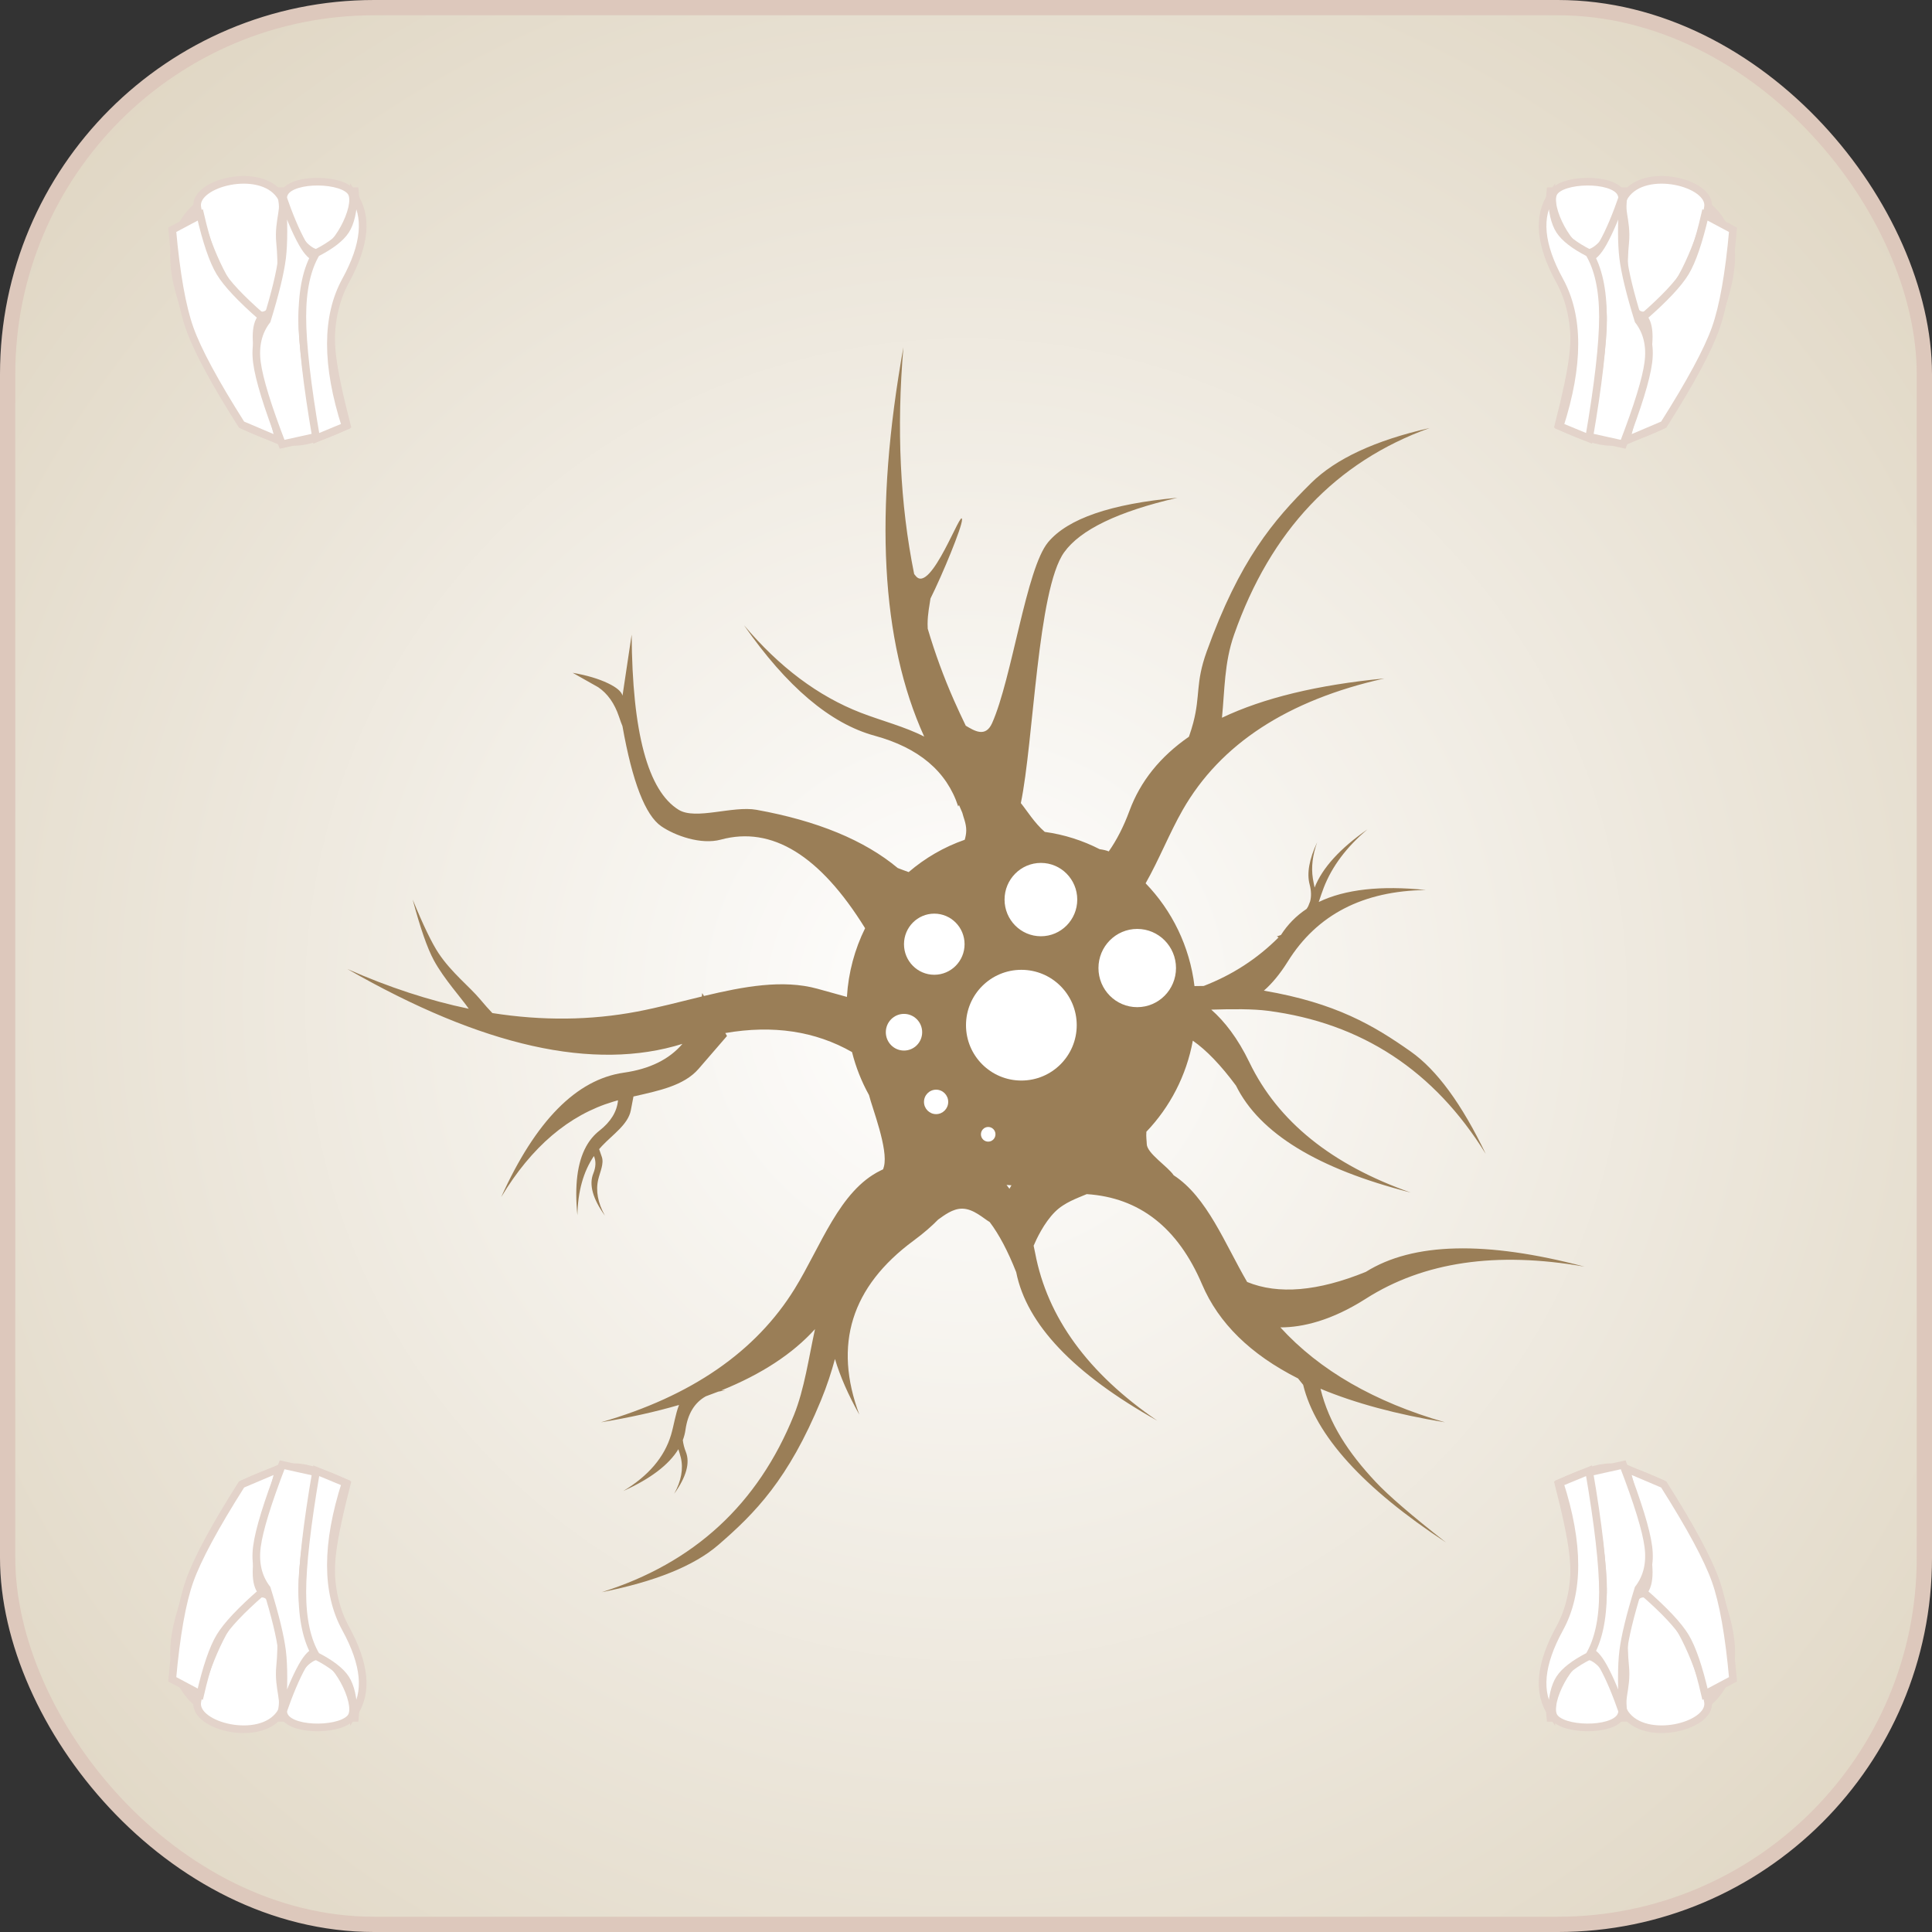 <?xml version="1.0" encoding="UTF-8"?>
<svg width="506px" height="506px" viewBox="0 0 506 506" version="1.1" xmlns="http://www.w3.org/2000/svg" xmlns:xlink="http://www.w3.org/1999/xlink">
    <rect x="0" y="0" width="506" height="506" fill="#333333" stroke="none"/>
    <!-- Generator: Sketch 51.1 (57501) - http://www.bohemiancoding.com/sketch -->
    <title>neuron</title>
    <desc>Created with Sketch.</desc>
    <defs>
        <radialGradient cx="50%" cy="51.721%" fx="50%" fy="51.721%" r="67.867%" id="radialGradient-1">
            <stop stop-color="#FFFFFF" offset="0%"></stop>
            <stop stop-color="#DED4C0" offset="100%"></stop>
        </radialGradient>
    </defs>
    <g id="Page-1" stroke="none" stroke-width="1" fill="none" fill-rule="evenodd">
        <g id="neuron" transform="translate(-3, -3)">
            <rect id="Rectangle" stroke="#DDC8BC" stroke-width="4" fill="url(#radialGradient-1)" x="5" y="5" width="502" height="502" rx="96"></rect>
            <g id="frame" transform="translate(48, 50)" fill="#FFFFFF" stroke="#E3D3CA" stroke-width="2">
                <g id="medulla">
                    <path d="M1.565,14.379 C-1.002,20.852 1.392,31.553 8.746,46.484 C10.526,50.098 13.85,56.076 18.718,64.418 C24.852,67.286 29.394,68.721 32.344,68.721 C35.294,68.721 39.788,67.286 45.827,64.418 C43.809,56.566 42.549,50.588 42.048,46.484 C41.547,42.38 41.547,38.046 42.048,33.481 C45.418,25.219 47.384,19.645 47.944,16.758 C48.504,13.871 48.504,9.312 47.944,3.083 C37.544,3.083 32.344,3.083 32.344,3.083 C32.344,3.083 29.718,3.083 24.466,3.083 C12.697,1.79 5.063,5.555 1.565,14.379 Z" id="Path-13"></path>
                    <path d="M47.081,3.492 C45.009,-0.238 31.767,-0.535 29.531,3.492 C27.295,7.519 33.919,19.295 38.306,19.295 C42.694,19.295 49.152,7.223 47.081,3.492 Z" id="Path-14"></path>
                    <path d="M6.647,7.112 C5.91,0.875 23.047,-3.456 28.357,4.158 C30.255,6.878 27.759,10.535 28.357,16.564 C28.876,21.786 29.073,30.864 25.782,34.548 C23.073,37.58 19.158,33.634 16.356,29.995 C10.873,22.874 6.971,9.864 6.647,7.112 Z" id="Path-15"></path>
                    <path d="M23.614,36.052 C21.708,38.076 21.708,42.934 23.614,50.628 C25.519,58.321 27.023,64.247 28.126,68.405 L18.259,64.209 C11.246,53.137 6.726,44.753 4.7,39.056 C2.674,33.359 1.145,24.735 0.114,13.184 L7.454,9.28 C9.089,16.335 10.806,21.353 12.605,24.334 C14.405,27.315 18.074,31.221 23.614,36.052 Z" id="Path-16"></path>
                    <path d="M24.904,36.904 C27.09,29.82 28.416,24.361 28.882,20.525 C29.348,16.69 29.348,11.231 28.882,4.147 C30.724,9.492 32.475,13.643 34.137,16.602 C35.541,19.103 36.855,20.411 38.079,20.525 C35.451,25.925 34.137,31.385 34.137,36.904 C34.137,42.423 35.451,52.564 38.079,67.327 L28.882,69.362 C25.058,59.433 22.862,52.295 22.294,47.948 C21.725,43.6 22.595,39.919 24.904,36.904 Z" id="Path-17"></path>
                    <path d="M37.82,19.293 C41.665,17.321 44.231,15.339 45.519,13.347 C46.807,11.356 47.508,8.286 47.622,4.138 C51.37,9.661 50.669,17.119 45.519,26.513 C40.37,35.907 40.37,48.611 45.519,64.625 L37.82,67.811 C35.395,53.676 34.182,43.063 34.182,35.975 C34.182,28.886 35.395,23.325 37.82,19.293 Z" id="Path-18"></path>
                </g>
                <g id="medulla" transform="translate(384, 35) scale(-1, 1) translate(-384, -35) translate(359, 0)">
                    <path d="M1.565,14.379 C-1.002,20.852 1.392,31.553 8.746,46.484 C10.526,50.098 13.85,56.076 18.718,64.418 C24.852,67.286 29.394,68.721 32.344,68.721 C35.294,68.721 39.788,67.286 45.827,64.418 C43.809,56.566 42.549,50.588 42.048,46.484 C41.547,42.38 41.547,38.046 42.048,33.481 C45.418,25.219 47.384,19.645 47.944,16.758 C48.504,13.871 48.504,9.312 47.944,3.083 C37.544,3.083 32.344,3.083 32.344,3.083 C32.344,3.083 29.718,3.083 24.466,3.083 C12.697,1.79 5.063,5.555 1.565,14.379 Z" id="Path-13"></path>
                    <path d="M47.081,3.492 C45.009,-0.238 31.767,-0.535 29.531,3.492 C27.295,7.519 33.919,19.295 38.306,19.295 C42.694,19.295 49.152,7.223 47.081,3.492 Z" id="Path-14"></path>
                    <path d="M6.647,7.112 C5.91,0.875 23.047,-3.456 28.357,4.158 C30.255,6.878 27.759,10.535 28.357,16.564 C28.876,21.786 29.073,30.864 25.782,34.548 C23.073,37.58 19.158,33.634 16.356,29.995 C10.873,22.874 6.971,9.864 6.647,7.112 Z" id="Path-15"></path>
                    <path d="M23.614,36.052 C21.708,38.076 21.708,42.934 23.614,50.628 C25.519,58.321 27.023,64.247 28.126,68.405 L18.259,64.209 C11.246,53.137 6.726,44.753 4.7,39.056 C2.674,33.359 1.145,24.735 0.114,13.184 L7.454,9.28 C9.089,16.335 10.806,21.353 12.605,24.334 C14.405,27.315 18.074,31.221 23.614,36.052 Z" id="Path-16"></path>
                    <path d="M24.904,36.904 C27.09,29.82 28.416,24.361 28.882,20.525 C29.348,16.69 29.348,11.231 28.882,4.147 C30.724,9.492 32.475,13.643 34.137,16.602 C35.541,19.103 36.855,20.411 38.079,20.525 C35.451,25.925 34.137,31.385 34.137,36.904 C34.137,42.423 35.451,52.564 38.079,67.327 L28.882,69.362 C25.058,59.433 22.862,52.295 22.294,47.948 C21.725,43.6 22.595,39.919 24.904,36.904 Z" id="Path-17"></path>
                    <path d="M37.82,19.293 C41.665,17.321 44.231,15.339 45.519,13.347 C46.807,11.356 47.508,8.286 47.622,4.138 C51.37,9.661 50.669,17.119 45.519,26.513 C40.37,35.907 40.37,48.611 45.519,64.625 L37.82,67.811 C35.395,53.676 34.182,43.063 34.182,35.975 C34.182,28.886 35.395,23.325 37.82,19.293 Z" id="Path-18"></path>
                </g>
                <g id="medulla" transform="translate(384, 371) scale(-1, -1) translate(-384, -371) translate(359, 336)">
                    <path d="M1.565,14.379 C-1.002,20.852 1.392,31.553 8.746,46.484 C10.526,50.098 13.85,56.076 18.718,64.418 C24.852,67.286 29.394,68.721 32.344,68.721 C35.294,68.721 39.788,67.286 45.827,64.418 C43.809,56.566 42.549,50.588 42.048,46.484 C41.547,42.38 41.547,38.046 42.048,33.481 C45.418,25.219 47.384,19.645 47.944,16.758 C48.504,13.871 48.504,9.312 47.944,3.083 C37.544,3.083 32.344,3.083 32.344,3.083 C32.344,3.083 29.718,3.083 24.466,3.083 C12.697,1.79 5.063,5.555 1.565,14.379 Z" id="Path-13"></path>
                    <path d="M47.081,3.492 C45.009,-0.238 31.767,-0.535 29.531,3.492 C27.295,7.519 33.919,19.295 38.306,19.295 C42.694,19.295 49.152,7.223 47.081,3.492 Z" id="Path-14"></path>
                    <path d="M6.647,7.112 C5.91,0.875 23.047,-3.456 28.357,4.158 C30.255,6.878 27.759,10.535 28.357,16.564 C28.876,21.786 29.073,30.864 25.782,34.548 C23.073,37.58 19.158,33.634 16.356,29.995 C10.873,22.874 6.971,9.864 6.647,7.112 Z" id="Path-15"></path>
                    <path d="M23.614,36.052 C21.708,38.076 21.708,42.934 23.614,50.628 C25.519,58.321 27.023,64.247 28.126,68.405 L18.259,64.209 C11.246,53.137 6.726,44.753 4.7,39.056 C2.674,33.359 1.145,24.735 0.114,13.184 L7.454,9.28 C9.089,16.335 10.806,21.353 12.605,24.334 C14.405,27.315 18.074,31.221 23.614,36.052 Z" id="Path-16"></path>
                    <path d="M24.904,36.904 C27.09,29.82 28.416,24.361 28.882,20.525 C29.348,16.69 29.348,11.231 28.882,4.147 C30.724,9.492 32.475,13.643 34.137,16.602 C35.541,19.103 36.855,20.411 38.079,20.525 C35.451,25.925 34.137,31.385 34.137,36.904 C34.137,42.423 35.451,52.564 38.079,67.327 L28.882,69.362 C25.058,59.433 22.862,52.295 22.294,47.948 C21.725,43.6 22.595,39.919 24.904,36.904 Z" id="Path-17"></path>
                    <path d="M37.82,19.293 C41.665,17.321 44.231,15.339 45.519,13.347 C46.807,11.356 47.508,8.286 47.622,4.138 C51.37,9.661 50.669,17.119 45.519,26.513 C40.37,35.907 40.37,48.611 45.519,64.625 L37.82,67.811 C35.395,53.676 34.182,43.063 34.182,35.975 C34.182,28.886 35.395,23.325 37.82,19.293 Z" id="Path-18"></path>
                </g>
                <g id="medulla" transform="translate(25, 371) scale(1, -1) translate(-25, -371) translate(0, 336)">
                    <path d="M1.565,14.379 C-1.002,20.852 1.392,31.553 8.746,46.484 C10.526,50.098 13.85,56.076 18.718,64.418 C24.852,67.286 29.394,68.721 32.344,68.721 C35.294,68.721 39.788,67.286 45.827,64.418 C43.809,56.566 42.549,50.588 42.048,46.484 C41.547,42.38 41.547,38.046 42.048,33.481 C45.418,25.219 47.384,19.645 47.944,16.758 C48.504,13.871 48.504,9.312 47.944,3.083 C37.544,3.083 32.344,3.083 32.344,3.083 C32.344,3.083 29.718,3.083 24.466,3.083 C12.697,1.79 5.063,5.555 1.565,14.379 Z" id="Path-13"></path>
                    <path d="M47.081,3.492 C45.009,-0.238 31.767,-0.535 29.531,3.492 C27.295,7.519 33.919,19.295 38.306,19.295 C42.694,19.295 49.152,7.223 47.081,3.492 Z" id="Path-14"></path>
                    <path d="M6.647,7.112 C5.91,0.875 23.047,-3.456 28.357,4.158 C30.255,6.878 27.759,10.535 28.357,16.564 C28.876,21.786 29.073,30.864 25.782,34.548 C23.073,37.58 19.158,33.634 16.356,29.995 C10.873,22.874 6.971,9.864 6.647,7.112 Z" id="Path-15"></path>
                    <path d="M23.614,36.052 C21.708,38.076 21.708,42.934 23.614,50.628 C25.519,58.321 27.023,64.247 28.126,68.405 L18.259,64.209 C11.246,53.137 6.726,44.753 4.7,39.056 C2.674,33.359 1.145,24.735 0.114,13.184 L7.454,9.28 C9.089,16.335 10.806,21.353 12.605,24.334 C14.405,27.315 18.074,31.221 23.614,36.052 Z" id="Path-16"></path>
                    <path d="M24.904,36.904 C27.09,29.82 28.416,24.361 28.882,20.525 C29.348,16.69 29.348,11.231 28.882,4.147 C30.724,9.492 32.475,13.643 34.137,16.602 C35.541,19.103 36.855,20.411 38.079,20.525 C35.451,25.925 34.137,31.385 34.137,36.904 C34.137,42.423 35.451,52.564 38.079,67.327 L28.882,69.362 C25.058,59.433 22.862,52.295 22.294,47.948 C21.725,43.6 22.595,39.919 24.904,36.904 Z" id="Path-17"></path>
                    <path d="M37.82,19.293 C41.665,17.321 44.231,15.339 45.519,13.347 C46.807,11.356 47.508,8.286 47.622,4.138 C51.37,9.661 50.669,17.119 45.519,26.513 C40.37,35.907 40.37,48.611 45.519,64.625 L37.82,67.811 C35.395,53.676 34.182,43.063 34.182,35.975 C34.182,28.886 35.395,23.325 37.82,19.293 Z" id="Path-18"></path>
                </g>
            </g>
            <g id="shape" transform="translate(94, 93)">
                <path d="M221.406,182.556 C219.724,191.74 215.389,199.975 209.242,206.408 C209.13,207.763 209.343,208.934 209.343,209.602 C209.343,212.036 214.881,215.516 216.389,217.807 C225.157,223.505 229.784,235.723 235.635,245.758 C243.789,249.101 254.149,248.218 266.716,243.11 C279.069,235.385 298.155,234.928 323.975,241.739 C300.937,237.682 281.851,240.483 266.716,250.14 C257.764,255.851 250.189,257.657 244.336,257.65 C254.597,268.895 268.966,277.18 287.444,282.506 C274.786,280.432 263.92,277.504 254.846,273.72 C257.091,282.864 262.159,290.501 269.271,298.098 C272.647,301.704 278.798,307 287.724,313.984 C265.995,299.707 253.52,285.939 250.3,272.681 C249.81,272.057 249.364,271.504 248.963,271.021 C236.534,264.748 228.157,256.541 223.834,246.399 C217.494,231.528 207.422,223.644 193.618,222.749 C191.231,223.778 187.801,224.899 185.303,227.396 C182.399,230.3 180.422,234.577 179.715,236.256 C179.858,236.894 179.994,237.549 180.121,238.22 C183.317,255.073 193.978,269.694 212.104,282.084 C190.187,269.799 177.869,256.835 175.15,243.191 C172.972,237.673 170.658,233.296 168.209,230.061 C166.605,229.141 163.959,226.55 160.965,226.55 C158.524,226.55 156.313,228.274 154.71,229.409 C152.997,231.168 150.871,233.012 148.265,234.936 C131.944,246.983 127.211,262.175 134.067,280.511 C131.15,275.304 129.022,270.44 127.682,265.921 C126.772,269.261 125.635,272.834 123.989,276.825 C115.495,297.422 106.766,306.312 97.107,314.643 C90.776,320.104 80.6,324.223 66.58,327 C90.748,319.416 107.535,303.948 116.942,280.597 C119.678,273.806 120.827,265.539 122.452,258.103 C116.599,264.573 108.412,269.928 97.889,274.17 L98.96,274.178 C98.313,274.247 97.697,274.348 97.109,274.48 C96.043,274.9 94.954,275.308 93.841,275.705 C90.897,277.364 89.128,280.279 88.535,284.45 C88.403,285.38 88.168,286.291 87.831,287.183 C87.961,288.231 88.22,289.239 88.61,290.208 C89.778,293.111 88.764,296.786 85.569,301.233 C87.431,297.863 88.012,294.702 87.312,291.75 C87.141,291.029 86.89,290.287 86.669,289.549 C84.184,293.632 79.376,297.284 72.244,300.505 C78.837,296.531 83.004,291.637 84.744,285.822 C85.504,283.284 85.891,280.369 86.844,277.965 C80.644,279.774 73.826,281.288 66.389,282.506 C90.044,275.688 106.966,264.019 117.154,247.5 C124,236.399 128.853,221.806 139.63,216.569 C139.842,216.466 140.061,216.36 140.288,216.25 C140.367,216.016 140.44,215.776 140.505,215.53 C141.71,210.992 137.402,200.101 136.598,196.804 C134.658,193.306 133.15,189.526 132.148,185.541 C122.537,180.059 111.475,178.399 98.96,180.56 L99.405,181.33 C96.032,185.235 93.548,188.109 91.951,189.951 C88.11,194.383 81.393,195.695 74.908,197.178 C74.61,198.738 74.377,199.95 74.211,200.813 C73.501,204.492 69.486,207.139 66.687,210.106 C66.422,210.387 66.165,210.674 65.917,210.968 C66.224,211.851 66.458,212.525 66.618,212.99 C67.231,214.761 66.154,216.911 65.684,218.895 C64.984,221.848 65.564,225.009 67.426,228.378 C64.231,223.931 63.218,220.256 64.385,217.353 C65.077,215.633 65.131,214.107 64.548,212.774 C61.782,216.859 60.34,222.025 60.222,228.273 C59.447,220.504 60.2,214.522 62.482,210.33 C62.468,210.32 62.454,210.309 62.44,210.299 L62.499,210.299 C63.415,208.625 64.575,207.238 65.98,206.137 C68.965,203.798 70.592,201.142 70.861,198.171 C70.445,198.284 70.034,198.401 69.627,198.523 C57.998,202.003 48.21,210.337 40.262,223.524 C49.276,203.563 59.979,192.702 72.371,190.941 C79.15,189.978 84.27,187.462 87.731,183.393 C64.58,190.625 35.336,184.093 0,163.797 C10.861,168.594 21.451,172.061 31.77,174.199 C29.932,171.502 25.287,166.417 22.626,161.506 C20.919,158.356 19.072,153.056 17.085,145.606 C19.839,152.316 22.097,156.997 23.859,159.649 C27.227,164.722 32.021,168.45 34.741,171.71 C35.909,173.108 36.978,174.313 37.949,175.325 C51.031,177.379 63.67,177.251 75.864,174.94 C81.412,173.889 87.123,172.363 92.809,170.991 C92.848,170.695 92.884,170.395 92.917,170.092 L93.359,170.859 C103.755,168.368 114.049,166.458 123.102,168.962 C125.159,169.531 127.729,170.244 130.811,171.099 C131.198,164.66 132.872,158.574 135.574,153.106 C123.751,134.014 111.16,126.278 97.802,129.899 C92.545,131.323 85.749,128.836 82.205,126.413 C78.017,123.549 74.623,114.799 72.023,100.164 C71.821,99.712 71.522,98.895 71.125,97.714 C69.955,94.229 68.134,91.651 65.662,89.979 L58.987,86.211 C62.683,86.855 65.765,87.768 68.231,88.949 C70.489,90.03 71.759,91.11 72.04,92.188 L74.434,76.206 C74.584,101.843 78.69,117.139 86.752,122.094 C91.215,124.837 100.891,120.966 107.138,122.094 C123.037,124.966 135.364,130.047 144.116,137.338 C144.987,137.662 145.948,138.046 146.982,138.405 C151.274,134.721 156.241,131.827 161.669,129.941 C161.883,129.186 162.064,128.346 162.064,127.46 C162.064,125.609 161.277,123.956 161.035,122.867 C160.756,122.195 160.467,121.52 160.168,120.845 L159.96,121.206 C156.95,112.02 149.653,105.847 138.068,102.688 C126.484,99.528 115.08,89.881 103.856,73.747 C113.092,84.704 123.282,92.342 134.426,96.661 C139.872,98.772 146.042,100.331 151.052,102.92 C139.702,77.95 137.887,43.961 145.606,0.953 C143.788,22.277 144.728,42.075 148.425,60.348 C148.563,60.513 148.706,60.688 148.855,60.871 C152.796,65.739 160.958,42.641 160.958,46.11 C160.958,48.087 155.86,60.414 152.696,66.757 C152.463,68.435 151.941,70.811 151.941,73.445 C151.941,73.856 151.954,74.261 151.976,74.657 C153.886,81.108 156.173,87.35 158.836,93.384 C159.816,95.604 160.859,97.831 161.936,100.065 C164.154,101.376 167.102,103.277 168.833,99.396 C174.068,87.661 177.752,58.895 183.507,52.006 C188.665,45.833 199.946,41.954 217.353,40.371 C201.817,43.977 191.934,48.74 187.701,54.66 C180.714,64.434 179.727,104.161 176.363,120.334 C177.996,122.34 179.874,125.474 182.626,127.876 C187.736,128.578 192.578,130.138 197.008,132.409 C197.952,132.545 198.765,132.716 199.389,132.989 C201.504,129.972 203.312,126.426 204.813,122.352 C207.654,114.641 212.846,108.172 220.389,102.947 C220.849,101.629 221.233,100.389 221.516,99.31 C223.432,91.993 222.05,88.965 225.031,80.669 C233.671,56.627 242.55,46.249 252.375,36.524 C258.815,30.15 269.166,25.342 283.427,22.1 C258.843,30.953 241.767,49.008 232.199,76.266 C229.625,83.597 229.768,90.753 229.039,97.982 C239.911,92.802 254.091,89.372 271.579,87.689 C246.254,93.361 228.647,104.836 218.76,122.114 C215.312,128.138 212.521,135.23 209.044,141.345 C215.932,148.464 220.583,157.828 221.84,168.26 C222.639,168.246 223.448,168.234 224.263,168.227 C231.753,165.333 238.286,161.097 243.861,155.519 L243.419,155.264 C243.789,155.143 244.149,155.008 244.499,154.859 C246.244,152.129 248.482,149.855 251.213,148.038 C251.365,147.821 251.502,147.597 251.624,147.366 C251.801,146.954 251.968,146.528 252.125,146.088 C252.478,144.777 252.434,143.283 251.992,141.604 C251.228,138.701 251.891,135.026 253.981,130.579 C252.764,133.948 252.384,137.109 252.842,140.062 C252.963,140.845 253.146,141.655 253.299,142.456 C255.331,137.303 259.948,132.222 267.149,127.212 C261.67,131.83 257.851,136.925 255.691,142.497 C255.225,143.7 254.813,144.973 254.386,146.236 C261.285,142.916 270.64,141.871 282.453,143.099 C265.981,143.317 253.928,149.551 246.296,161.802 C244.196,165.172 242.077,167.657 240.016,169.459 C258.864,172.677 268.799,178.584 278.481,185.405 C285.305,190.213 291.85,199.146 298.116,212.203 C284.659,190.419 265.627,177.927 241.02,174.727 C237.199,174.23 231.837,174.256 226.233,174.43 C229.672,177.446 233.155,181.863 236.23,188.243 C243.679,203.694 257.761,215.058 278.476,222.334 C254.127,216.141 238.873,206.806 232.716,194.331 C228.737,188.962 224.967,185.037 221.406,182.556 Z M173.904,220.431 C173.474,220.407 173.046,220.377 172.619,220.341 C172.875,220.663 173.13,220.998 173.382,221.346 C173.543,221.036 173.717,220.731 173.904,220.431 Z M250.059,271.604 C250.056,271.589 250.053,271.574 250.05,271.56 C249.973,271.522 249.895,271.484 249.818,271.446 C249.899,271.499 249.979,271.551 250.059,271.604 Z" id="Combined-Shape" fill="#9A7E57"></path>
                <path d="M153.693,165.296 C149.312,165.296 145.76,161.712 145.76,157.292 C145.76,152.871 149.312,149.287 153.693,149.287 C158.074,149.287 161.626,152.871 161.626,157.292 C161.626,161.712 158.074,165.296 153.693,165.296 Z M181.618,155.211 C176.36,155.211 172.098,150.91 172.098,145.605 C172.098,140.3 176.36,136 181.618,136 C186.876,136 191.138,140.3 191.138,145.605 C191.138,150.91 186.876,155.211 181.618,155.211 Z M206.846,173.781 C201.237,173.781 196.691,169.194 196.691,163.535 C196.691,157.877 201.237,153.289 206.846,153.289 C212.454,153.289 217,157.877 217,163.535 C217,169.194 212.454,173.781 206.846,173.781 Z M145.76,185.147 C143.131,185.147 141,182.997 141,180.344 C141,177.692 143.131,175.542 145.76,175.542 C148.389,175.542 150.52,177.692 150.52,180.344 C150.52,182.997 148.389,185.147 145.76,185.147 Z M154.169,201.796 C152.417,201.796 150.996,200.363 150.996,198.594 C150.996,196.826 152.417,195.393 154.169,195.393 C155.922,195.393 157.342,196.826 157.342,198.594 C157.342,200.363 155.922,201.796 154.169,201.796 Z M167.814,209 C166.763,209 165.91,208.14 165.91,207.079 C165.91,206.018 166.763,205.158 167.814,205.158 C168.866,205.158 169.718,206.018 169.718,207.079 C169.718,208.14 168.866,209 167.814,209 Z" id="Combined-Shape" fill="#FFFFFF"></path>
                <circle id="nucleus" fill="#FFFFFF" cx="176.5" cy="178.5" r="14.5"></circle>
            </g>
        </g>
    </g>
</svg>